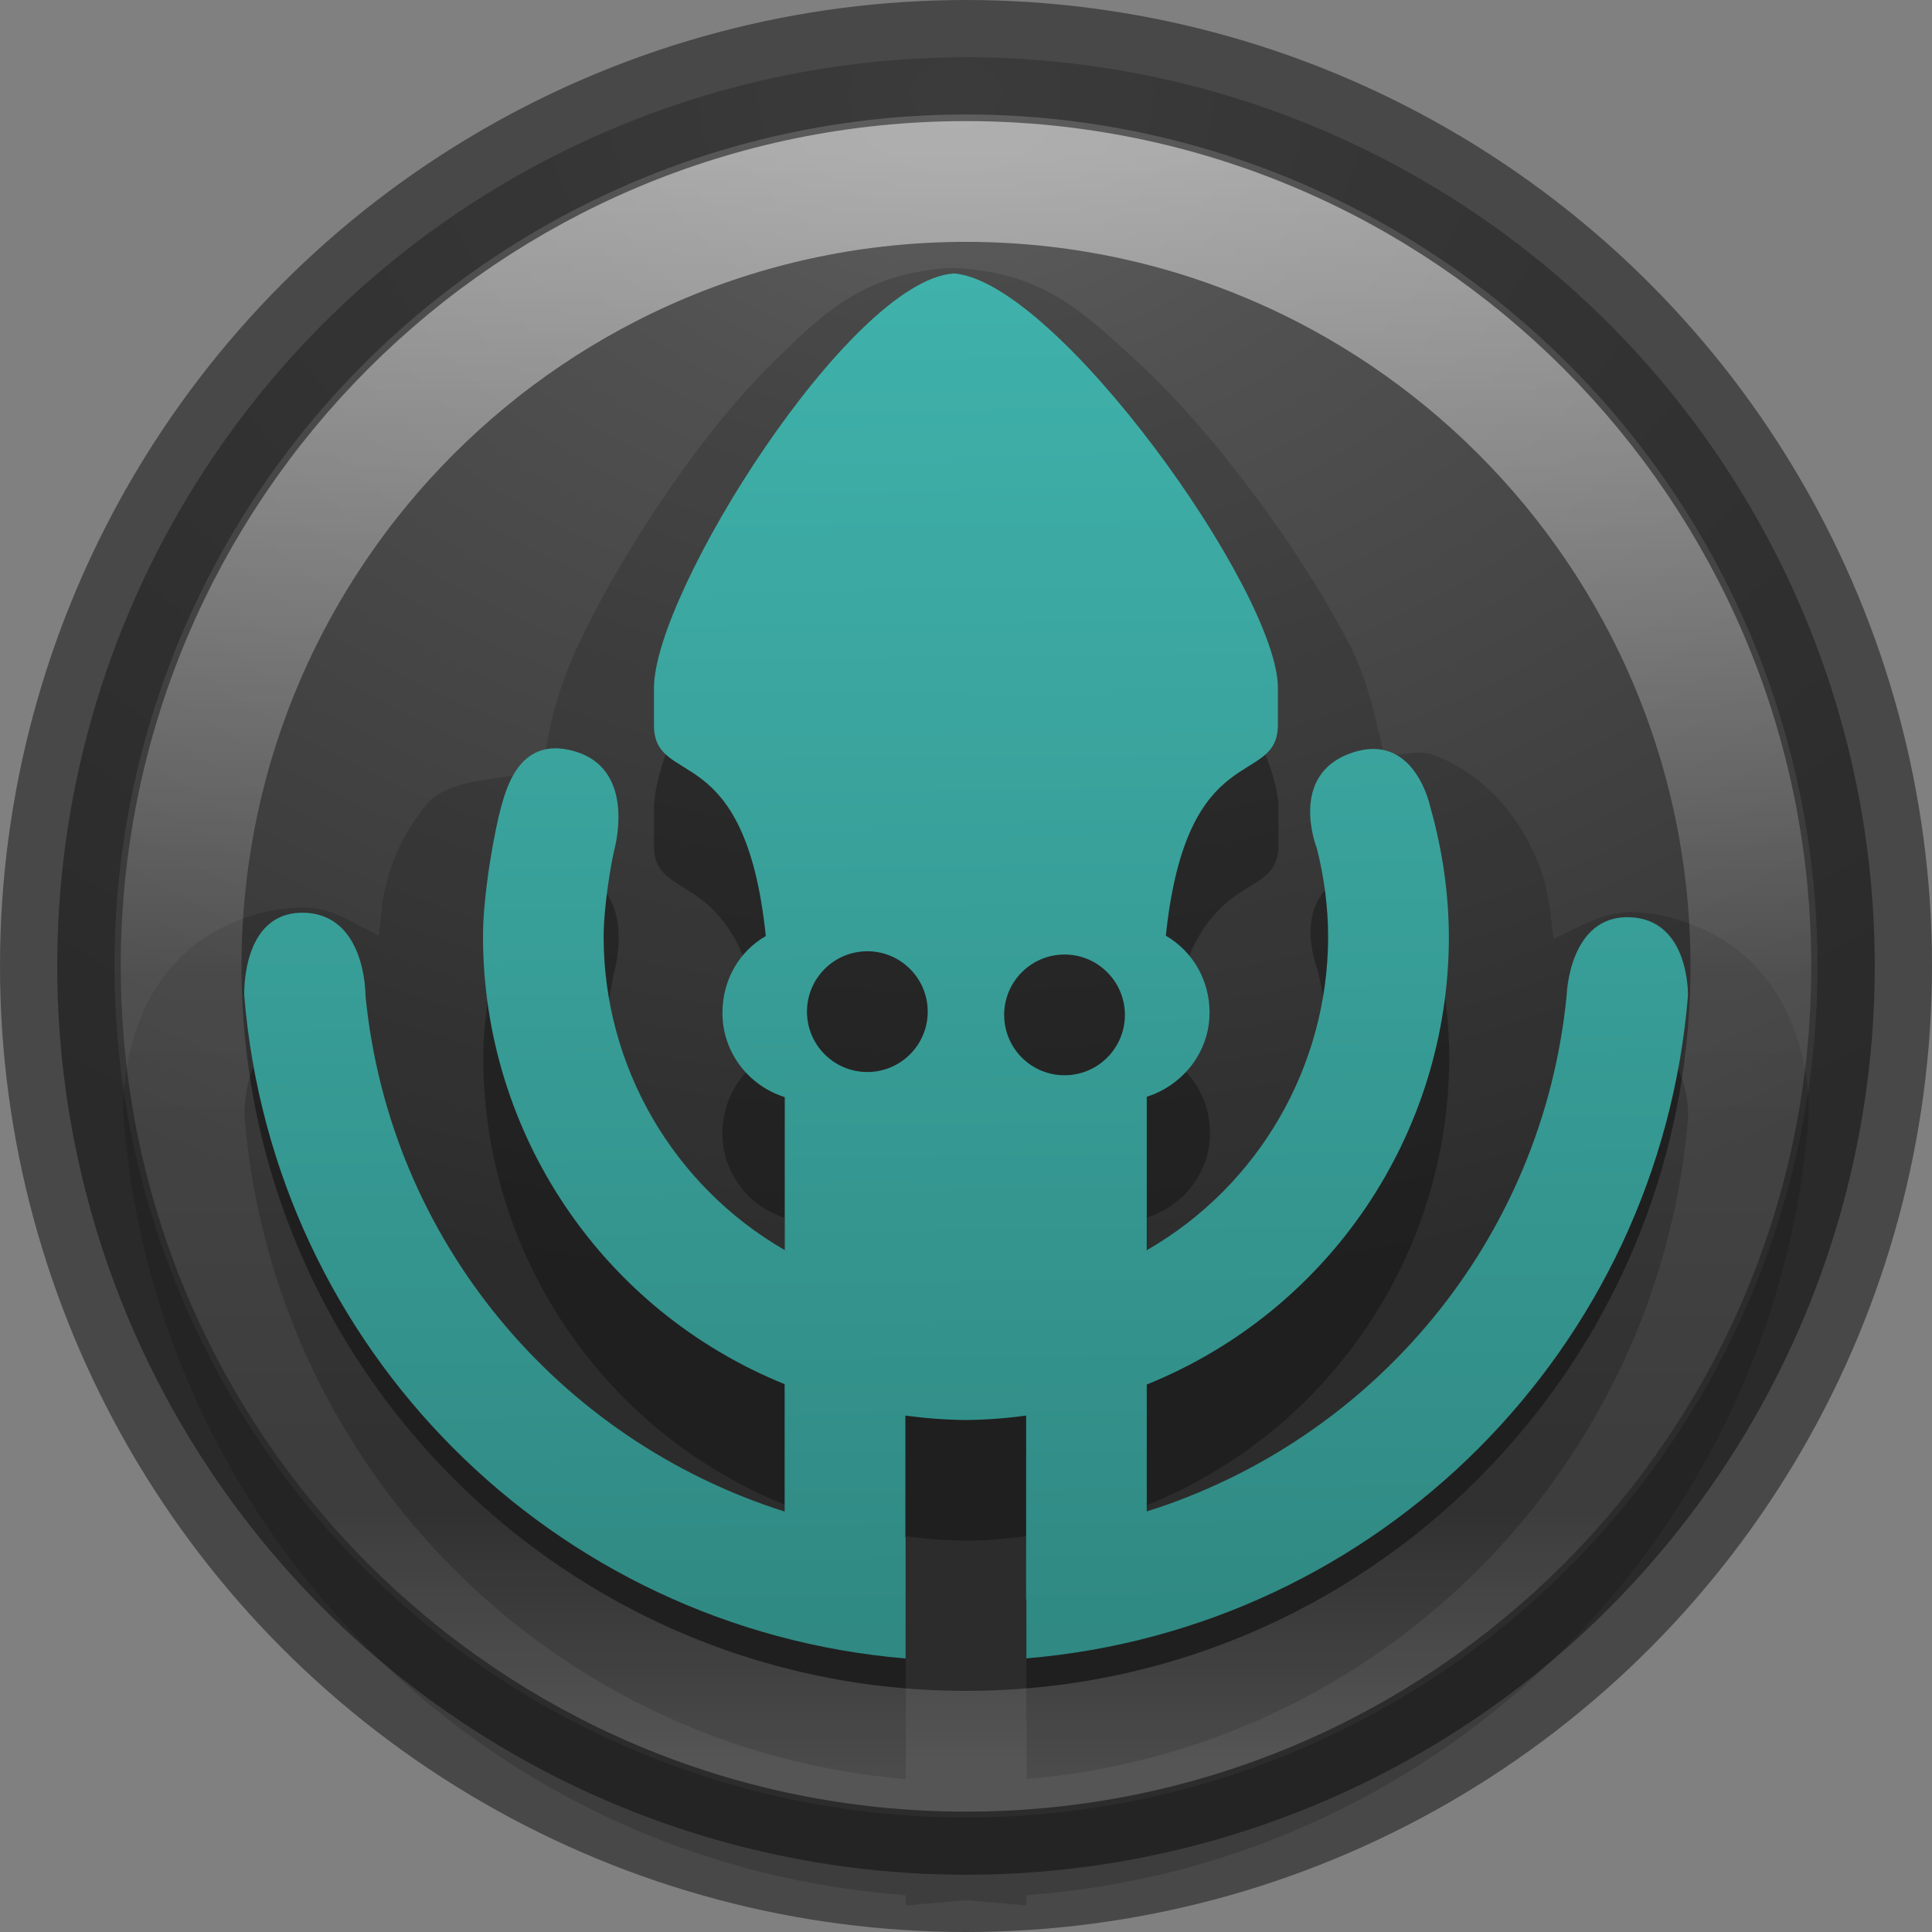 <?xml version="1.0" encoding="UTF-8" standalone="no"?>
<!-- Created with Inkscape (http://www.inkscape.org/) -->

<svg
   xmlns:dc="http://purl.org/dc/elements/1.1/"
   xmlns:cc="http://creativecommons.org/ns#"
   xmlns:rdf="http://www.w3.org/1999/02/22-rdf-syntax-ns#"
   xmlns:svg="http://www.w3.org/2000/svg"
   xmlns="http://www.w3.org/2000/svg"
   xmlns:xlink="http://www.w3.org/1999/xlink"
   xmlns:sodipodi="http://sodipodi.sourceforge.net/DTD/sodipodi-0.dtd"
   xmlns:inkscape="http://www.inkscape.org/namespaces/inkscape"
   id="svg4951"
   height="16"
   width="16"
   version="1.1"
   inkscape:version="0.92.3 (2405546, 2018-03-11)"
   sodipodi:docname="gitkraken_16.svg">
  <rect width="100%" height="100%" fill="#808080" stroke="none"/>
  <sodipodi:namedview
     pagecolor="#ffffff"
     bordercolor="#666666"
     borderopacity="1"
     objecttolerance="10"
     gridtolerance="10"
     guidetolerance="10"
     inkscape:pageopacity="0"
     inkscape:pageshadow="2"
     inkscape:window-width="1366"
     inkscape:window-height="705"
     id="namedview24"
     showgrid="false"
     inkscape:zoom="2.6424999"
     inkscape:cx="11.720983"
     inkscape:cy="-5.7992089"
     inkscape:window-x="0"
     inkscape:window-y="30"
     inkscape:window-maximized="1"
     inkscape:current-layer="svg4951" />
  <defs
     id="defs4953">
    <linearGradient
       inkscape:collect="always"
       id="linearGradient4156">
      <stop
         style="stop-color:#3fb2ab;stop-opacity:1;"
         offset="0"
         id="stop4158" />
      <stop
         style="stop-color:#308983;stop-opacity:1"
         offset="1"
         id="stop4160" />
    </linearGradient>
    <radialGradient
       id="radialGradient4448"
       gradientUnits="userSpaceOnUse"
       cy="-17.681"
       cx="14.892"
       gradientTransform="matrix(-0.527,1.3965179e-8,-1.0386347e-8,-0.392,15.762,-6.151)"
       r="25.571">
      <stop
         id="stop3750-1-0-7-6-6-1-3-9-3"
         stop-color="#5f5f5f"
         offset="0" />
      <stop
         id="stop3752-3-7-4-0-32-8-923-0-7"
         stop-color="#515151"
         offset=".262" />
      <stop
         id="stop3754-1-8-5-2-7-6-7-1-9"
         stop-color="#404040"
         offset=".705" />
      <stop
         id="stop3756-1-6-2-6-6-1-96-6-0"
         stop-color="#343434"
         offset="1" />
    </radialGradient>
    <linearGradient
       id="linearGradient4450"
       y2="32.568"
       gradientUnits="userSpaceOnUse"
       x2="15.124"
       gradientTransform="matrix(0.28,0,0,0.28,-12.261,-0.437)"
       y1="-18.801"
       x1="15.124">
      <stop
         id="stop4413"
         stop-color="#fff"
         offset="0" />
      <stop
         id="stop4415"
         stop-color="#fff"
         stop-opacity="0"
         offset="1" />
    </linearGradient>
    <radialGradient
       xlink:href="#linearGradient3820-7-2"
       id="radialGradient3300-8"
       gradientUnits="userSpaceOnUse"
       gradientTransform="matrix(0.382,7.5555777e-8,-1.8372241e-8,0.112,-5.925,36.336)"
       cx="99.189"
       cy="185.297"
       fx="99.189"
       fy="185.297"
       r="62.769" />
    <linearGradient
       id="linearGradient3820-7-2">
      <stop
         id="stop3822-2-6"
         style="stop-color:#000000;stop-opacity:1"
         offset="0" />
      <stop
         id="stop3824-1-2"
         style="stop-color:#000000;stop-opacity:0"
         offset="1" />
    </linearGradient>
    <radialGradient
       xlink:href="#linearGradient3820-7-2"
       id="radialGradient4192-6"
       gradientUnits="userSpaceOnUse"
       gradientTransform="matrix(0.255,5.3967361e-8,-1.2248161e-8,0.08,6.716,44.241)"
       cx="99.189"
       cy="185.297"
       fx="99.189"
       fy="185.297"
       r="62.769" />
    <linearGradient
       inkscape:collect="always"
       xlink:href="#linearGradient4156"
       id="linearGradient850"
       x1="-43.231"
       y1="14.611"
       x2="-43.183"
       y2="42.528"
       gradientUnits="userSpaceOnUse"
       gradientTransform="matrix(0.375,0,0,0.375,8.919,11.847)" />
    <linearGradient
       x1="71.204"
       y1="6.238"
       x2="71.204"
       y2="44.341"
       id="linearGradient3071"
       xlink:href="#linearGradient4011"
       gradientUnits="userSpaceOnUse"
       gradientTransform="matrix(0.351,0,0,0.351,-17.204,-0.906)" />
    <linearGradient
       id="linearGradient4011">
      <stop
         id="stop4013"
         style="stop-color:#ffffff;stop-opacity:1"
         offset="0" />
      <stop
         id="stop4015"
         style="stop-color:#ffffff;stop-opacity:0.235"
         offset="0.508" />
      <stop
         id="stop4017"
         style="stop-color:#ffffff;stop-opacity:0.157"
         offset="0.835" />
      <stop
         id="stop4019"
         style="stop-color:#ffffff;stop-opacity:0.392"
         offset="1" />
    </linearGradient>
    <linearGradient
       inkscape:collect="always"
       xlink:href="#linearGradient4156"
       id="linearGradient4162-6"
       x1="23.894"
       y1="14.03"
       x2="23.917"
       y2="39.007"
       gradientUnits="userSpaceOnUse"
       gradientTransform="matrix(0.375,0,0,0.375,1.691,17.03)" />
    <linearGradient
       inkscape:collect="always"
       xlink:href="#linearGradient4156"
       id="linearGradient906-0"
       gradientUnits="userSpaceOnUse"
       gradientTransform="matrix(0.375,0,0,0.375,-19.999,19.28)"
       x1="-43.231"
       y1="14.611"
       x2="-43.183"
       y2="42.528" />
    <linearGradient
       inkscape:collect="always"
       xlink:href="#linearGradient4156"
       id="linearGradient906-0-0"
       gradientUnits="userSpaceOnUse"
       gradientTransform="matrix(0.375,0,0,0.375,-19.999,19.28)"
       x1="-43.231"
       y1="14.611"
       x2="-43.183"
       y2="42.528" />
    <linearGradient
       inkscape:collect="always"
       xlink:href="#linearGradient4156"
       id="linearGradient1163-1"
       gradientUnits="userSpaceOnUse"
       gradientTransform="matrix(0.375,0,0,0.375,16.202,17.715)"
       x1="-43.231"
       y1="14.611"
       x2="-43.183"
       y2="42.528" />
    <linearGradient
       inkscape:collect="always"
       xlink:href="#linearGradient4156"
       id="linearGradient931"
       x1="24.496"
       y1="-0.273"
       x2="24.618"
       y2="11.044"
       gradientUnits="userSpaceOnUse"
       gradientTransform="translate(-16.6,2.538)" />
  </defs>
  <circle
     style="fill:url(#radialGradient4448);stroke-width:2.727"
     id="path2985-6"
     cy="8"
     cx="8"
     r="7.526" />
  <circle
     style="opacity:0.6;fill:none;stroke:#242424;stroke-width:0.948"
     id="path3755-9"
     cy="8"
     cx="8"
     r="7.526" />
  <g
     id="g991"
     transform="translate(-38.735,-7.138)">
    <path
       inkscape:connector-curvature="0"
       id="path1305-2"
       d="m 46.63,9.357 -0.072,0.004 c -0.688,0.05 -1.025,0.395 -1.371,0.729 -0.346,0.333 -0.658,0.73 -0.943,1.148 -0.285,0.418 -0.539,0.853 -0.732,1.268 -0.154,0.33 -0.235,0.651 -0.285,1.021 -0.366,0.065 -0.784,0.06 -0.959,0.273 -0.28,0.341 -0.326,0.639 -0.348,0.717 -0.026,0.093 -0.027,0.259 -0.051,0.369 -0.198,-0.099 -0.383,-0.229 -0.604,-0.232 -0.353,-0.006 -0.743,0.143 -0.986,0.365 -0.244,0.222 -0.355,0.466 -0.42,0.66 -0.129,0.388 -0.1,0.705 -0.1,0.705 v 0.02 l 0.002,0.02 c 0.279,3.402 2.989,6.116 6.391,6.402 l 0.084,0.008 v 0.084 l 0.5,-0.043 0.5,0.043 v -0.084 l 0.082,-0.008 c 3.402,-0.285 6.113,-3 6.393,-6.402 l 0.002,-0.027 v -0.027 c 0,0 0.023,-0.313 -0.113,-0.688 -0.068,-0.187 -0.185,-0.42 -0.416,-0.627 -0.231,-0.207 -0.584,-0.352 -0.92,-0.363 -0.237,-0.008 -0.449,0.119 -0.662,0.223 -0.024,-0.118 -0.019,-0.244 -0.051,-0.359 -0.003,-0.021 -0.043,-0.317 -0.289,-0.656 -0.127,-0.176 -0.334,-0.386 -0.648,-0.508 -0.129,-0.05 -0.274,0.006 -0.418,-0.002 -0.072,-0.319 -0.138,-0.632 -0.289,-0.922 -0.218,-0.416 -0.498,-0.852 -0.811,-1.268 -0.312,-0.415 -0.651,-0.807 -1.014,-1.133 -0.362,-0.326 -0.692,-0.657 -1.379,-0.705 z m -0.516,6.811 c 0.023,0.017 0.035,0.035 0.055,0.055 -0.007,0.034 -0.034,0.057 -0.039,0.092 z m 1.232,0.037 -0.008,0.078 c -0.003,-0.018 -0.018,-0.031 -0.021,-0.049 0.011,-0.01 0.017,-0.02 0.029,-0.029 z"
       style="opacity:0.15;fill:#000000;fill-opacity:1;stroke:none;stroke-width:1;stroke-linejoin:miter;stroke-miterlimit:4;stroke-dasharray:none;stroke-opacity:1" />
    <path
       inkscape:connector-curvature="0"
       id="path1305-6"
       d="m 46.631,10.402 c -0.858,0.062 -2.48,2.64 -2.48,3.432 v 0.309 c 0,0.527 0.755,0.088 0.926,1.746 -0.221,0.127 -0.359,0.364 -0.359,0.637 0,0.329 0.22,0.604 0.516,0.697 v 0.314 0.953 c -0.926,-0.535 -1.496,-1.523 -1.498,-2.592 1.07e-4,-0.247 0.06,-0.61 0.09,-0.729 0.03,-0.119 0.138,-0.666 -0.32,-0.807 -0.458,-0.141 -0.573,0.291 -0.621,0.465 -0.048,0.174 -0.149,0.706 -0.148,1.07 0.002,1.628 0.989,3.092 2.498,3.703 v 1.055 c -1.877,-0.594 -3.273,-2.249 -3.471,-4.271 0,0 0.007,-0.679 -0.514,-0.688 -0.52,-0.008 -0.49,0.688 -0.49,0.688 0.24,2.922 2.555,5.242 5.477,5.488 v -1 c -6.46e-4,-6.6e-5 -0.001,6.5e-5 -0.002,0 v -1.012 c 0.166,0.023 0.334,0.035 0.502,0.037 0.167,-0.002 0.333,-0.014 0.498,-0.037 v 1.521 h 0.002 v 0.49 c 2.922,-0.245 5.239,-2.566 5.479,-5.488 0,0 0.017,-0.634 -0.484,-0.65 -0.502,-0.017 -0.52,0.65 -0.52,0.65 -0.2,2.023 -1.598,3.679 -3.477,4.27 v -1.051 c 1.511,-0.61 2.5,-2.076 2.502,-3.705 -9.54e-4,-0.366 -0.056,-0.729 -0.154,-1.078 0,0 -0.128,-0.631 -0.654,-0.447 -0.527,0.184 -0.285,0.789 -0.285,0.789 0.061,0.24 0.093,0.487 0.094,0.736 -0.002,1.071 -0.574,2.059 -1.502,2.594 v -1.271 c 0.296,-0.094 0.52,-0.368 0.52,-0.697 0,-0.273 -0.143,-0.51 -0.361,-0.637 0.173,-1.656 0.928,-1.221 0.928,-1.748 v -0.305 c 0,-0.792 -1.831,-3.371 -2.688,-3.432 z m -0.713,5.613 c 0.276,0 0.5,0.224 0.5,0.5 0,0.276 -0.224,0.5 -0.5,0.5 -0.276,0 -0.5,-0.224 -0.5,-0.5 0,-0.276 0.224,-0.5 0.5,-0.5 z m 1.633,0.027 c 0.276,0 0.5,0.224 0.5,0.5 0,0.276 -0.224,0.5 -0.5,0.5 -0.276,0 -0.5,-0.224 -0.5,-0.5 0,-0.276 0.224,-0.5 0.5,-0.5 z"
       style="opacity:0.3;fill:#000000;fill-opacity:1;stroke:none;stroke-width:1;stroke-linejoin:miter;stroke-miterlimit:4;stroke-dasharray:none;stroke-opacity:1" />
  </g>
  <path
     style="opacity:1;fill:url(#linearGradient931);fill-opacity:1;stroke:none;stroke-width:1;stroke-linejoin:miter;stroke-miterlimit:4;stroke-dasharray:none;stroke-opacity:1"
     d="m 7.896,2.265 c -0.858,0.062 -2.48,2.64 -2.48,3.432 v 0.309 c 0,0.527 0.755,0.088 0.926,1.746 -0.221,0.127 -0.359,0.364 -0.359,0.637 0,0.329 0.22,0.604 0.516,0.697 V 9.399 10.353 C 5.572,9.817 5.001,8.83 4.999,7.761 c 1.07e-4,-0.247 0.06,-0.61 0.09,-0.729 0.03,-0.119 0.138,-0.666 -0.32,-0.807 -0.458,-0.141 -0.573,0.291 -0.621,0.465 -0.048,0.174 -0.149,0.706 -0.148,1.07 0.002,1.628 0.989,3.092 2.498,3.703 v 1.055 c -1.877,-0.594 -3.273,-2.249 -3.471,-4.271 0,0 0.007,-0.679 -0.514,-0.688 -0.52,-0.008 -0.49,0.688 -0.49,0.688 0.24,2.922 2.555,5.242 5.477,5.488 v -1 c -6.46e-4,-6.6e-5 -0.001,6.5e-5 -0.002,0 v -1.012 c 0.166,0.023 0.334,0.035 0.502,0.037 0.167,-0.002 0.333,-0.014 0.498,-0.037 v 1.521 h 0.002 v 0.49 c 2.922,-0.245 5.239,-2.566 5.479,-5.488 0,0 0.017,-0.634 -0.484,-0.65 C 12.991,7.58 12.974,8.247 12.974,8.247 12.774,10.27 11.375,11.926 9.497,12.517 V 11.466 C 11.008,10.856 11.998,9.39 11.999,7.761 11.998,7.394 11.944,7.032 11.845,6.683 c 0,0 -0.128,-0.631 -0.654,-0.447 C 10.664,6.419 10.905,7.024 10.905,7.024 10.966,7.264 10.999,7.511 10.999,7.761 10.997,8.831 10.425,9.82 9.497,10.354 V 9.083 C 9.793,8.989 10.017,8.715 10.017,8.386 10.017,8.113 9.874,7.876 9.655,7.749 9.828,6.093 10.583,6.528 10.583,6.001 V 5.696 c 0,-0.792 -1.831,-3.371 -2.688,-3.432 z m -0.713,5.613 c 0.276,0 0.5,0.224 0.5,0.5 0,0.276 -0.224,0.5 -0.5,0.5 -0.276,0 -0.5,-0.224 -0.5,-0.5 0,-0.276 0.224,-0.5 0.5,-0.5 z m 1.633,0.027 c 0.276,0 0.5,0.224 0.5,0.5 0,0.276 -0.224,0.5 -0.5,0.5 -0.276,0 -0.5,-0.224 -0.5,-0.5 0,-0.276 0.224,-0.5 0.5,-0.5 z"
     id="path1305"
     inkscape:connector-curvature="0" />
  <path
     inkscape:connector-curvature="0"
     style="color:#000000;display:inline;overflow:visible;visibility:visible;opacity:0.5;fill:none;stroke:url(#linearGradient3071);stroke-width:1;stroke-linecap:round;stroke-linejoin:round;stroke-miterlimit:4;stroke-dasharray:none;stroke-dashoffset:0;stroke-opacity:1;marker:none;enable-background:accumulate"
     id="path8655-6"
     d="m 14.5,8.003 c 0,3.59 -2.91,6.5 -6.5,6.5 -3.59,0 -6.5,-2.91 -6.5,-6.5 0,-3.59 2.91,-6.5 6.5,-6.5 3.59,0 6.5,2.91 6.5,6.5 z" />
</svg>

